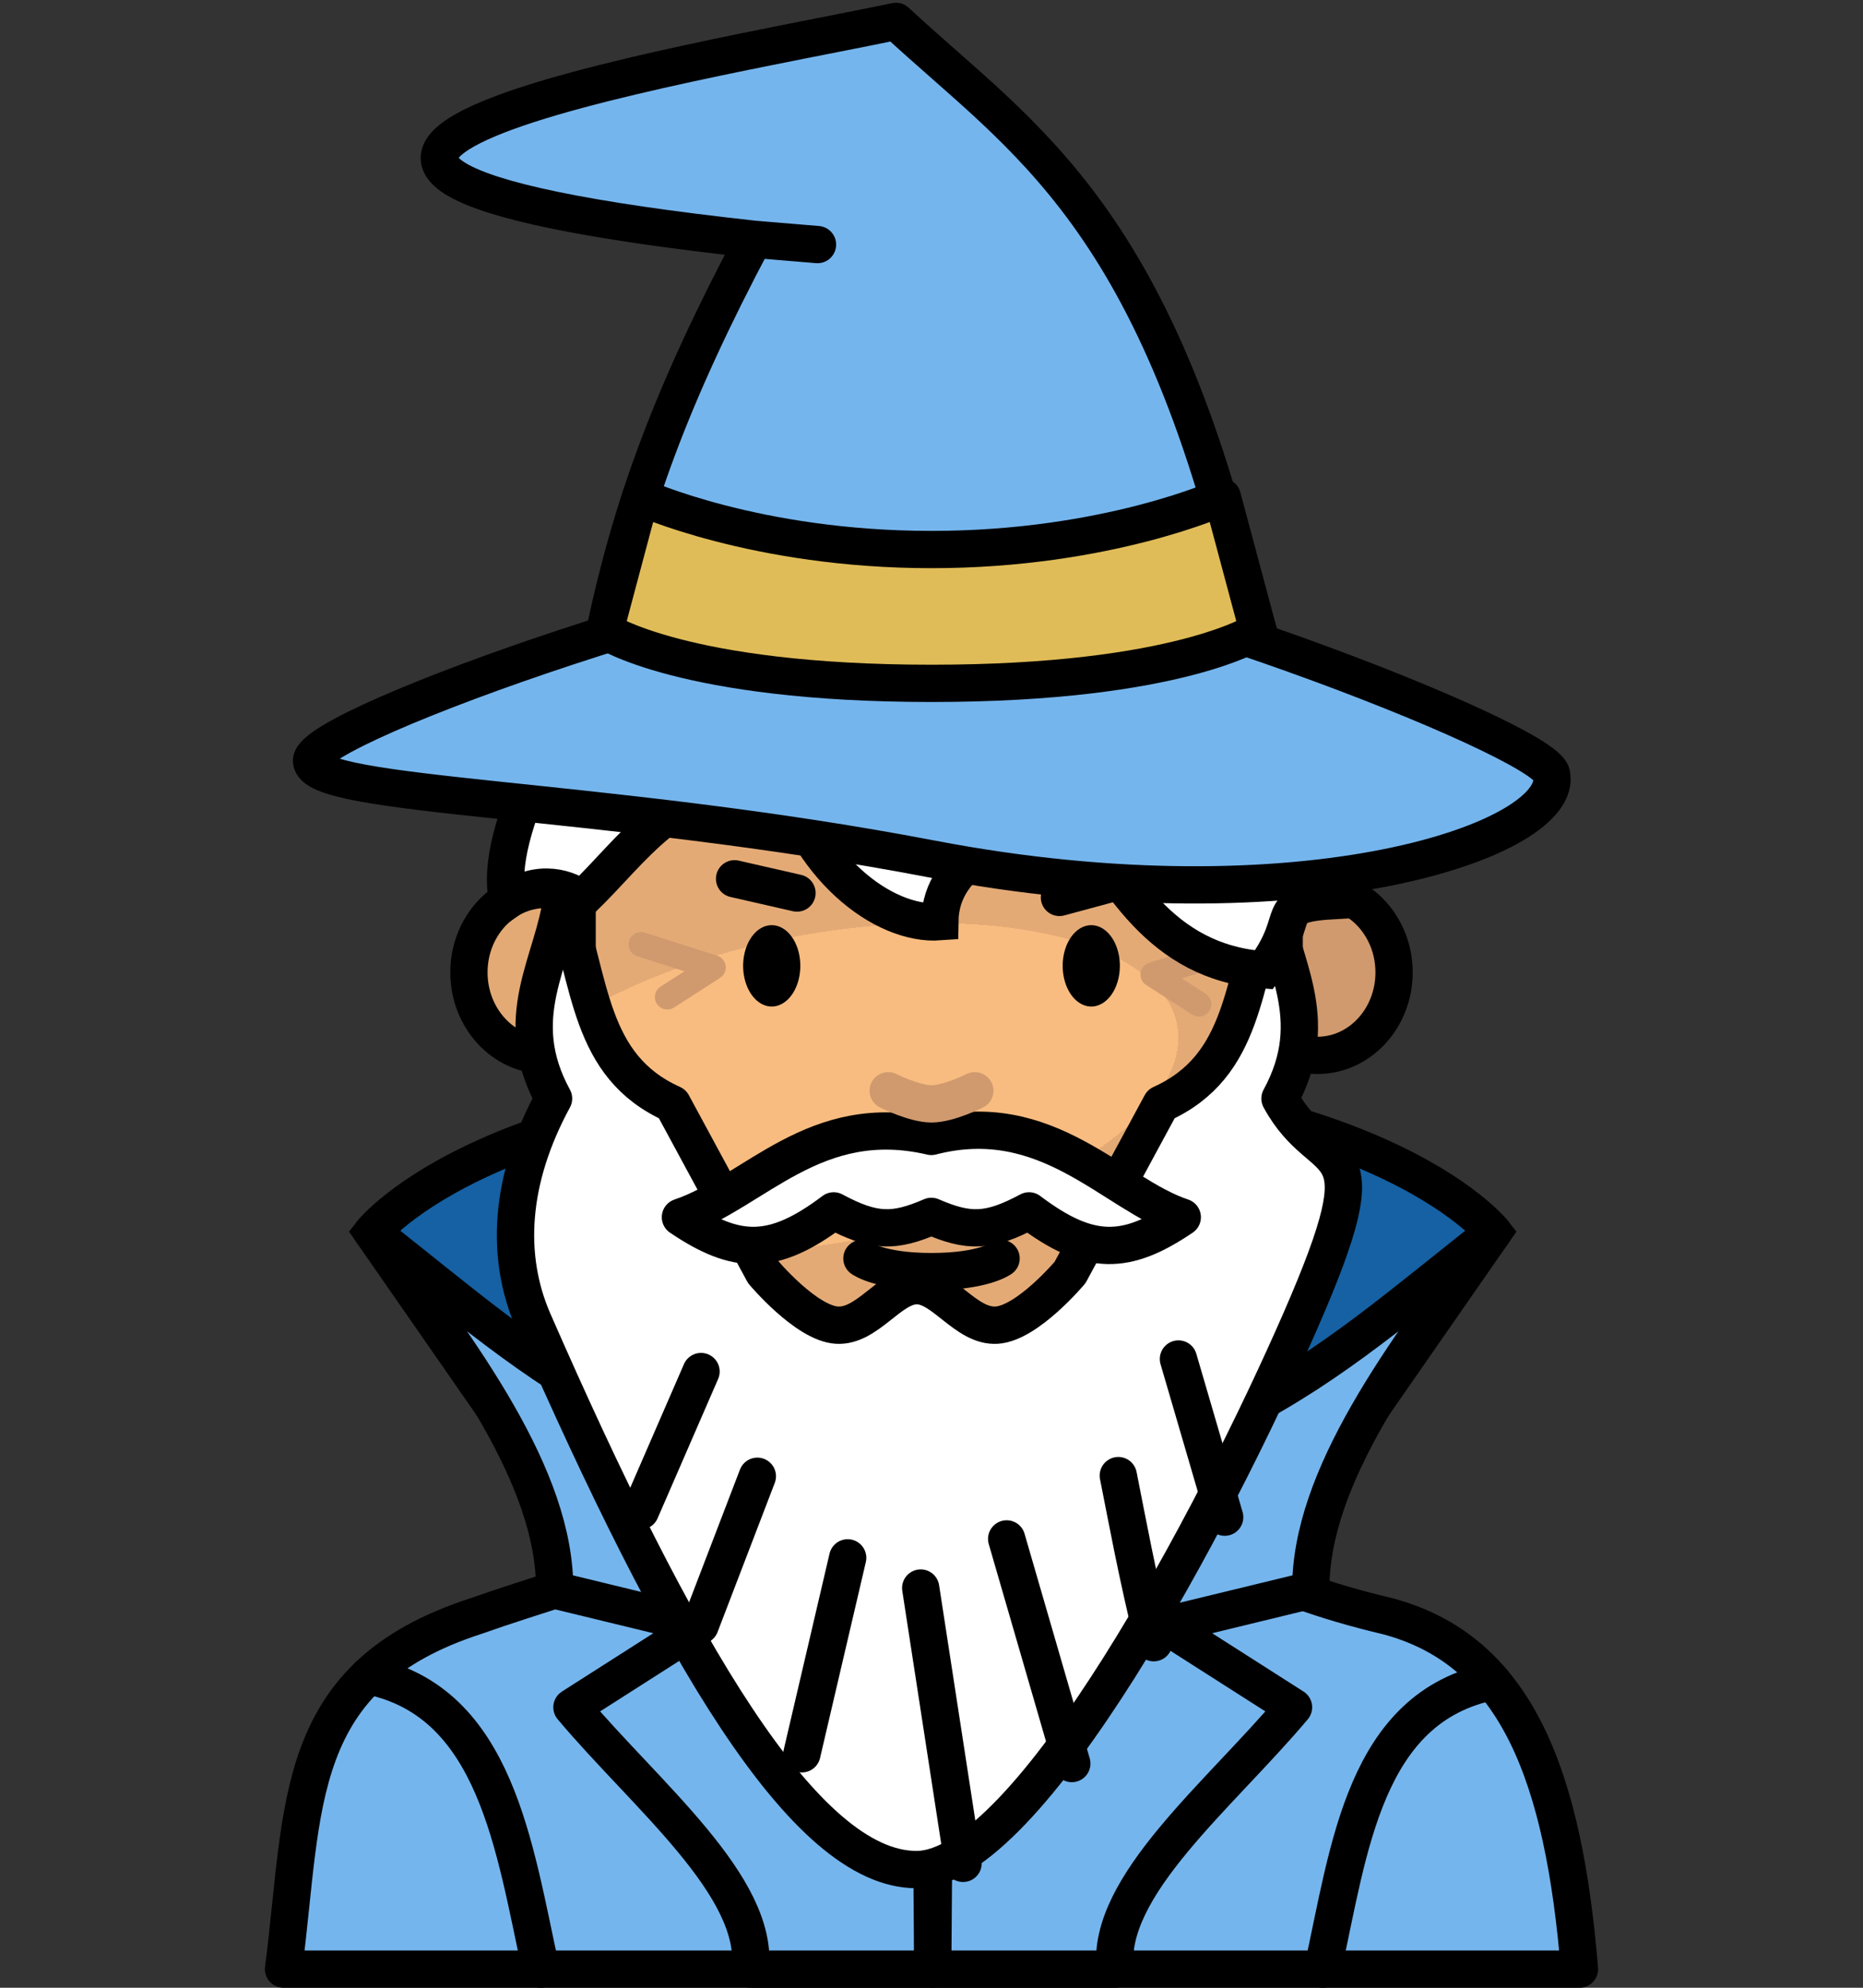 <?xml version="1.0" encoding="UTF-8" standalone="no"?>
<svg
   xmlns:dc="http://purl.org/dc/elements/1.1/"
   xmlns:cc="http://creativecommons.org/ns#"
   xmlns:rdf="http://www.w3.org/1999/02/22-rdf-syntax-ns#"
   xmlns:svg="http://www.w3.org/2000/svg"
   xmlns="http://www.w3.org/2000/svg"
   xmlns:xlink="http://www.w3.org/1999/xlink"
   xmlns:sodipodi="http://sodipodi.sourceforge.net/DTD/sodipodi-0.dtd"
   xmlns:inkscape="http://www.inkscape.org/namespaces/inkscape"
   sodipodi:docname="merlin.svg"
   inkscape:version="1.0 (4035a4fb49, 2020-05-01)"
   id="svg3147"
   version="1.1"
   viewBox="0 0 150 160"
   height="160mm"
   width="150mm">
  <rect x="0" y="0" width="150" height="160" fill="#333333" stroke="none"/>
  <defs
     id="defs3141">
    <pattern
       id="carreau-pt"
       patternTransform="translate(-2054.333,1959.279)"
       height="7.611"
       width="8.713"
       patternUnits="userSpaceOnUse">
      <rect
         y="6.2746067e-06"
         x="-2.2737368e-13"
         height="7.611"
         width="8.713"
         id="rect119919"
         style="fill:#800000;fill-opacity:1;stroke:none;stroke-width:1.086;stroke-linecap:round;stroke-linejoin:round;stroke-miterlimit:4;stroke-dasharray:none;stop-color:#000000" />
      <path
         id="path119921"
         d="M 3.075,7.611 V 0"
         style="fill:#800000;stroke:#c11a1a;stroke-width:1.81;stroke-linecap:butt;stroke-linejoin:miter;stroke-miterlimit:4;stroke-dasharray:none;stroke-opacity:1" />
      <path
         id="path119923"
         d="M 1.3287401e-5,4.79 H 8.713"
         style="fill:#c11a1a;fill-opacity:1;stroke:#c11a1a;stroke-width:1.81;stroke-linecap:butt;stroke-linejoin:miter;stroke-miterlimit:4;stroke-dasharray:none;stroke-opacity:1" />
    </pattern>
    <pattern
       id="pattern115842"
       patternTransform="translate(-1862,1832)"
       height="85"
       width="85"
       patternUnits="userSpaceOnUse">
      <rect
         y="0"
         x="3.4178149e-05"
         height="85"
         width="85"
         id="rect104700"
         style="fill:#800000;fill-opacity:1;stroke:none;stroke-width:11.339;stroke-linecap:round;stroke-linejoin:round;stroke-miterlimit:4;stroke-dasharray:none;stop-color:#000000" />
      <path
         id="path104779"
         d="M 30,85 V 1.0187008e-5"
         style="fill:#800000;stroke:#c11a1a;stroke-width:18.898;stroke-linecap:butt;stroke-linejoin:miter;stroke-miterlimit:4;stroke-dasharray:none;stroke-opacity:1" />
      <path
         id="path107256"
         d="M 0,53.5 H 85"
         style="fill:#c11a1a;fill-opacity:1;stroke:#c11a1a;stroke-width:18.898;stroke-linecap:butt;stroke-linejoin:miter;stroke-miterlimit:4;stroke-dasharray:none;stroke-opacity:1" />
    </pattern>
    <radialGradient
       inkscape:collect="always"
       xlink:href="#linearGradient846080"
       id="radialGradient908974-9"
       cx="-951.636"
       cy="-22.956"
       fx="-951.636"
       fy="-22.956"
       r="29.896"
       gradientTransform="matrix(1.324,-0.235,0.103,0.58,961.846,181.637)"
       gradientUnits="userSpaceOnUse" />
    <linearGradient
       inkscape:collect="always"
       id="linearGradient846080">
      <stop
         style="stop-color:#f8bc80;stop-opacity:1"
         offset="0"
         id="stop846072" />
      <stop
         id="stop846074"
         offset="0.707"
         style="stop-color:#f8bc80;stop-opacity:1" />
      <stop
         id="stop846076"
         offset="0.707"
         style="stop-color:#e4aa76;stop-opacity:1" />
      <stop
         style="stop-color:#e4aa76;stop-opacity:1"
         offset="1"
         id="stop846078" />
    </linearGradient>
  </defs>
  <sodipodi:namedview
     inkscape:window-maximized="1"
     inkscape:window-y="-8"
     inkscape:window-x="-8"
     inkscape:window-height="1017"
     inkscape:window-width="1920"
     showgrid="false"
     inkscape:document-rotation="0"
     inkscape:current-layer="layer1"
     inkscape:document-units="mm"
     inkscape:cy="479.46526"
     inkscape:cx="758.59226"
     inkscape:zoom="0.49497475"
     inkscape:pageshadow="2"
     inkscape:pageopacity="0.0"
     borderopacity="1.0"
     bordercolor="#666666"
     pagecolor="#ffffff"
     id="base" />
  <g
     id="layer1"
     inkscape:groupmode="layer"
     inkscape:label="Calque 1">
    <g
       style="mix-blend-mode:normal"
       transform="translate(367.29,-304.423)"
       id="g2917">
      <path
         sodipodi:nodetypes="cccccczc"
         d="m -304.763,421.234 c -5.824,8.507 -14.888,9.956 -24.19,13.267 -14.922,4.81 -13.808,15.302 -15.509,28.422 h 104.345 c -1.279,-15.403 -4.971,-25.661 -15.508,-28.422 -10.082,-2.387 -16.719,-5.952 -23.435,-13.267 0,0 -8.51,2.117 -12.851,2.117 -4.341,0 -12.851,-2.117 -12.851,-2.117 z"
         style="fill:#75b5ed;fill-opacity:1;stroke:#000000;stroke-width:3;stroke-linecap:round;stroke-linejoin:round;stroke-miterlimit:4;stroke-dasharray:none;stroke-opacity:1;stop-color:#000000"
         id="rect8920-8-1-6-6" />
      <path
         sodipodi:nodetypes="cczccc"
         id="path758402-4-5"
         d="m -318.337,430.941 -18.987,-27.325 c 0,0 9.715,-12.261 45.133,-12.261 35.418,0 45.133,12.261 45.133,12.261 l -18.987,27.325 z"
         style="fill:#1561a3;fill-opacity:1;stroke:#000000;stroke-width:3;stroke-linecap:butt;stroke-linejoin:miter;stroke-miterlimit:4;stroke-dasharray:none;stroke-opacity:1" />
      <ellipse
         style="color:#000000;overflow:visible;fill:#e3aa75;fill-opacity:1;stroke:#000000;stroke-width:3;stroke-linecap:round;stroke-miterlimit:4;stroke-dasharray:none;stroke-opacity:1;stop-color:#000000"
         id="path861-2-70-6-3-4"
         cx="-323.358"
         cy="382.695"
         rx="6.176"
         ry="6.679" />
      <ellipse
         ry="6.679"
         rx="6.176"
         cy="382.695"
         cx="-261.222"
         id="path861-0-6-5-2-7-7"
         style="color:#000000;overflow:visible;fill:#d09a6e;fill-opacity:1;stroke:#000000;stroke-width:3;stroke-linecap:round;stroke-miterlimit:4;stroke-dasharray:none;stroke-opacity:1;stop-color:#000000" />
      <path
         sodipodi:nodetypes="ssszsss"
         d="m -292.29,347.153 c 15.769,0 28.464,12.695 28.464,28.464 v 14.157 c 0,15.769 -12.695,28.464 -28.464,28.464 -15.769,0 -28.464,-12.695 -28.464,-28.464 v -14.157 c 0,-15.769 12.695,-28.464 28.464,-28.464 z"
         style="fill:url(#radialGradient908974-9);fill-opacity:1;stroke:#000000;stroke-width:2.863;stroke-linecap:round;stroke-linejoin:round;stop-color:#000000"
         id="rect1621-9-9-1-2" />
      <path
         sodipodi:nodetypes="czc"
         id="path2252-47-2-5-4"
         d="m -297.893,405.72 c 0,0 1.403,1.058 5.604,1.058 4.201,0 5.603,-1.058 5.603,-1.058"
         style="fill:none;stroke:#000000;stroke-width:3;stroke-linecap:round;stroke-linejoin:miter;stroke-miterlimit:4;stroke-dasharray:none;stroke-opacity:1" />
      <g
         transform="translate(-82.554,241.018)"
         id="g2407-6-9-8-5">
        <path
           d="m -220.299,141.149 a 2.301,3.274 0 0 1 -2.279,3.274 2.301,3.274 0 0 1 -2.323,-3.21 2.301,3.274 0 0 1 2.234,-3.336 2.301,3.274 0 0 1 2.367,3.145"
           style="color:#000000;overflow:visible;fill:#000000;fill-opacity:1;stroke:none;stroke-width:3;stroke-linecap:round;stroke-linejoin:round;stroke-miterlimit:4;stroke-dasharray:none;stroke-opacity:1;stop-color:#000000"
           id="path984-6-3-5-0-9"
           sodipodi:type="arc"
           sodipodi:cx="-222.59987"
           sodipodi:cy="141.14864"
           sodipodi:rx="2.3012009"
           sodipodi:ry="3.2740517"
           sodipodi:start="0"
           sodipodi:end="6.2442187"
           sodipodi:open="true"
           sodipodi:arc-type="arc" />
        <path
           d="m -194.571,141.149 a 2.301,3.274 0 0 1 -2.279,3.274 2.301,3.274 0 0 1 -2.323,-3.21 2.301,3.274 0 0 1 2.234,-3.336 2.301,3.274 0 0 1 2.367,3.145"
           sodipodi:arc-type="arc"
           sodipodi:open="true"
           sodipodi:end="6.2442187"
           sodipodi:start="0"
           sodipodi:ry="3.2740517"
           sodipodi:rx="2.3012009"
           sodipodi:cy="141.14864"
           sodipodi:cx="-196.87254"
           sodipodi:type="arc"
           id="path984-3-2-8-6-0-0"
           style="color:#000000;overflow:visible;fill:#000000;fill-opacity:1;stroke:none;stroke-width:3;stroke-linecap:round;stroke-linejoin:round;stroke-miterlimit:4;stroke-dasharray:none;stroke-opacity:1;stop-color:#000000" />
      </g>
      <g
         style="stroke:#000000"
         transform="translate(-95.852,260.087)"
         id="g66903-6-0-5-7">
        <path
           sodipodi:nodetypes="cc"
           id="path66722-4-3-6-4"
           d="m -186.137,116.573 5.556,-1.501"
           style="fill:none;stroke:#000000;stroke-width:3;stroke-linecap:round;stroke-linejoin:round;stroke-miterlimit:4;stroke-dasharray:none;stroke-opacity:1" />
        <path
           sodipodi:nodetypes="cc"
           id="path66722-1-5-7-7-9"
           d="m -212.295,115.072 5.027,1.148"
           style="fill:none;stroke:#000000;stroke-width:3;stroke-linecap:round;stroke-linejoin:round;stroke-miterlimit:4;stroke-dasharray:none;stroke-opacity:1" />
      </g>
      <path
         sodipodi:nodetypes="ccscccccc"
         id="path754006-8-1"
         d="m -337.324,403.616 c 7.104,5.557 12.773,10.622 20.468,14.579 6.03,23.174 23.571,21.869 24.604,36.422 l 0.061,8.307 h -14.687 c 0.727,-6.67 -8.39,-13.975 -14.363,-21.077 l 10.325,-6.589 -11.716,-2.845 c 0.074,-9.075 -7.426,-19.055 -14.692,-28.795 z"
         style="fill:#75b5ed;fill-opacity:1;stroke:#000000;stroke-width:3;stroke-linecap:round;stroke-linejoin:round;stroke-miterlimit:4;stroke-dasharray:none;stroke-opacity:1" />
      <path
         sodipodi:nodetypes="ccsccccccc"
         id="path754006-8-6-2"
         d="m -247.058,403.616 c -7.104,5.557 -12.773,10.622 -20.468,14.579 -6.03,23.174 -25.426,21.855 -24.604,36.422 l -0.061,8.307 h 14.687 c -0.727,-6.67 8.39,-13.975 14.363,-21.077 l -10.325,-6.589 11.716,-2.845 c -0.074,-9.075 7.426,-19.055 14.692,-28.795 z"
         style="fill:#75b5ed;fill-opacity:1;stroke:#000000;stroke-width:3;stroke-linecap:round;stroke-linejoin:round;stroke-miterlimit:4;stroke-dasharray:none;stroke-opacity:1" />
      <g
         id="g906298-8"
         transform="translate(651.262,408.898)">
        <path
           sodipodi:nodetypes="ccczzccccsssccc"
           transform="matrix(0.265,0,0,0.265,49.692,37.133)"
           d="m -3860.393,-261.627 c -2.459,19.578 -16.02,36.231 -2.535,60.934 -13.457,24.776 -14.627,47.991 -6.256,67.385 43.624,99.728 82.516,166.981 116.619,166.814 34.103,-0.167 90.62,-107.254 116.617,-166.814 25.997,-59.561 7.202,-42.609 -6.256,-67.385 13.485,-24.703 -0.076,-41.355 -2.535,-60.934 -9.073,25.544 -7.849,51.006 -33.58,62.592 l -27.676,51.174 c 0,0 -12.941,15.422 -22.285,16 -9.344,0.578 -16.146,-12 -24.285,-12 -8.139,0 -14.943,12.578 -24.287,12 -9.344,-0.578 -22.285,-16 -22.285,-16 l -27.676,-51.174 c -25.731,-11.586 -24.507,-37.047 -33.58,-62.592 z"
           style="fill:#ffffff;stroke:#000000;stroke-width:11.339;stroke-linecap:round;stroke-linejoin:round;stroke-miterlimit:4;stroke-dasharray:none;stroke-opacity:1"
           id="path861087-00" />
        <path
           sodipodi:nodetypes="cc"
           id="path862962-5"
           d="m -953.987,36.694 3.687,-15.774"
           style="fill:none;stroke:#000000;stroke-width:3;stroke-linecap:round;stroke-linejoin:miter;stroke-miterlimit:4;stroke-dasharray:none;stroke-opacity:1" />
        <path
           sodipodi:nodetypes="cc"
           id="path862962-2-1"
           d="m -941.01,45.512 -3.412,-22.162"
           style="fill:none;stroke:#000000;stroke-width:3;stroke-linecap:round;stroke-linejoin:miter;stroke-miterlimit:4;stroke-dasharray:none;stroke-opacity:1" />
        <path
           sodipodi:nodetypes="cc"
           id="path862964-0"
           d="m -962.178,26.359 4.605,-12.006"
           style="fill:none;stroke:#000000;stroke-width:3;stroke-linecap:round;stroke-linejoin:miter;stroke-miterlimit:4;stroke-dasharray:none;stroke-opacity:1" />
        <path
           sodipodi:nodetypes="cc"
           id="path862966-7"
           d="m -966.983,17.142 4.876,-11.218"
           style="fill:none;stroke:#000000;stroke-width:3;stroke-linecap:round;stroke-linejoin:miter;stroke-miterlimit:4;stroke-dasharray:none;stroke-opacity:1" />
        <path
           sodipodi:nodetypes="cc"
           id="path862962-9-7"
           d="m -932.254,37.479 -5.247,-18.083"
           style="fill:none;stroke:#000000;stroke-width:3;stroke-linecap:round;stroke-linejoin:miter;stroke-miterlimit:4;stroke-dasharray:none;stroke-opacity:1" />
        <path
           sodipodi:nodetypes="cc"
           id="path862964-9-9"
           d="m -925.658,27.752 c -1.435,-5.935 -2.044,-9.391 -2.854,-13.452"
           style="fill:none;stroke:#000000;stroke-width:3;stroke-linecap:round;stroke-linejoin:miter;stroke-miterlimit:4;stroke-dasharray:none;stroke-opacity:1" />
        <path
           id="path862966-3-2"
           d="M -919.946,17.648 -923.67,4.914"
           style="fill:none;stroke:#000000;stroke-width:3;stroke-linecap:round;stroke-linejoin:miter;stroke-miterlimit:4;stroke-dasharray:none;stroke-opacity:1" />
      </g>
      <path
         sodipodi:nodetypes="ccccccc"
         d="m -312.506,402.4 c 4.508,3.045 7.45,3.179 12.339,-0.511 3.245,1.741 4.865,1.74 7.865,0.443 2.999,1.297 4.62,1.298 7.865,-0.443 4.889,3.69 7.831,3.556 12.339,0.511 -5.547,-1.842 -10.852,-8.926 -20.204,-6.501 -9.39,-2.199 -14.209,4.47 -20.204,6.501 z"
         style="fill:#ffffff;stroke:#000000;stroke-width:3;stroke-linecap:round;stroke-linejoin:round;stroke-miterlimit:4;stroke-dasharray:none;stroke-opacity:1"
         id="path855451-5-99" />
      <path
         sodipodi:nodetypes="czc"
         id="path2252-4-5-4-0-0"
         d="m -295.777,392.22 c 0,0 2.102,1.058 3.487,1.058 1.384,0 3.487,-1.058 3.487,-1.058"
         style="fill:none;fill-opacity:1;stroke:#d09a6e;stroke-width:3;stroke-linecap:round;stroke-linejoin:miter;stroke-miterlimit:4;stroke-dasharray:none;stroke-opacity:1" />
      <path
         id="path107570-3-4"
         d="m -268.638,381.016 -5.826,1.854 3.707,2.383"
         style="fill:none;stroke:#d09a6e;stroke-width:2;stroke-linecap:round;stroke-linejoin:round;stroke-miterlimit:4;stroke-dasharray:none;stroke-opacity:1" />
      <path
         sodipodi:nodetypes="ccccccccccc"
         id="path909636-3"
         d="m -320.441,376.808 c 4.233,-4.052 6.858,-8.807 16.088,-10.673 1.93,7.985 8.14,12.82 12.733,12.484 0.058,-5.372 6.09,-6.904 10.486,-9.488 3.864,6.076 7.244,12.741 15.605,13.357 3.335,-4.45 0.327,-5.288 5.898,-5.592 l -6.36,-21.702 h -52.597 c -2.677,5.768 -9.156,16.049 -7.819,21.693 2.556,-1.822 4.99,-0.913 5.967,-0.08 z"
         style="fill:#ffffff;stroke:#000000;stroke-width:3;stroke-linecap:butt;stroke-linejoin:miter;stroke-miterlimit:4;stroke-dasharray:none;stroke-opacity:1" />
      <path
         sodipodi:nodetypes="ssszs"
         d="m -242.373,366.719 c 1.171,5.251 -19.952,12.574 -49.917,6.841 -26.503,-5.071 -49.917,-4.901 -49.917,-7.899 0,-2.998 37.94,-16.012 49.917,-16.012 11.978,0 49.264,14.144 49.917,17.07 z"
         style="opacity:1;fill:#75b5ed;stroke:#000000;stroke-width:3;stroke-linecap:round;stroke-linejoin:round;stop-color:#000000"
         id="path879372-5" />
      <path
         sodipodi:nodetypes="ccccccc"
         d="m -306.585,323.683 5.117,0.427 -5.117,-0.427 c -55.096,-6.019 -5.701,-13.976 11.437,-17.539 10.268,9.549 21.29,15.512 28.634,48.894 l -52.074,0.157 c 2.106,-9.922 5.235,-18.77 12.003,-31.512 z"
         style="opacity:1;fill:#75b5ed;stroke:#000000;stroke-width:3;stroke-linecap:round;stroke-linejoin:round;stop-color:#000000"
         id="rect880720" />
      <path
         sodipodi:nodetypes="czcczcc"
         id="path882583-1"
         d="m -318.588,355.195 c 0,0 6.309,4.233 26.299,4.233 19.99,0 26.299,-4.233 26.299,-4.233 l -2.886,-10.771 c 0,0 -9.245,4.233 -23.419,4.233 -14.175,0 -23.419,-4.233 -23.419,-4.233 z"
         style="fill:#e0bc58;fill-opacity:1;stroke:#000000;stroke-width:3;stroke-linecap:round;stroke-linejoin:round;stroke-miterlimit:4;stroke-dasharray:none;stroke-opacity:1" />
      <path
         sodipodi:nodetypes="cc"
         id="path71939-6-9-2-7-1"
         d="m -337.63,439.312 c 10.311,2.063 11.749,13.917 13.89,23.611"
         style="fill:#75b5ed;fill-opacity:1;stroke:#000000;stroke-width:3;stroke-linecap:round;stroke-linejoin:round;stroke-miterlimit:4;stroke-dasharray:none;stroke-opacity:1" />
      <path
         sodipodi:nodetypes="cc"
         id="path71939-0-6-8-2-8-3"
         d="m -247.123,439.771 c -10.311,2.063 -11.528,13.458 -13.668,23.152"
         style="fill:#75b5ed;fill-opacity:1;stroke:#000000;stroke-width:3;stroke-linecap:round;stroke-linejoin:round;stroke-miterlimit:4;stroke-dasharray:none;stroke-opacity:1" />
      <path
         id="path107570-7"
         d="m -315.682,380.444 5.826,1.854 -3.707,2.383"
         style="fill:none;stroke:#d09a6e;stroke-width:2;stroke-linecap:round;stroke-linejoin:round;stroke-miterlimit:4;stroke-dasharray:none;stroke-opacity:1" />
    </g>
  </g>
</svg>
